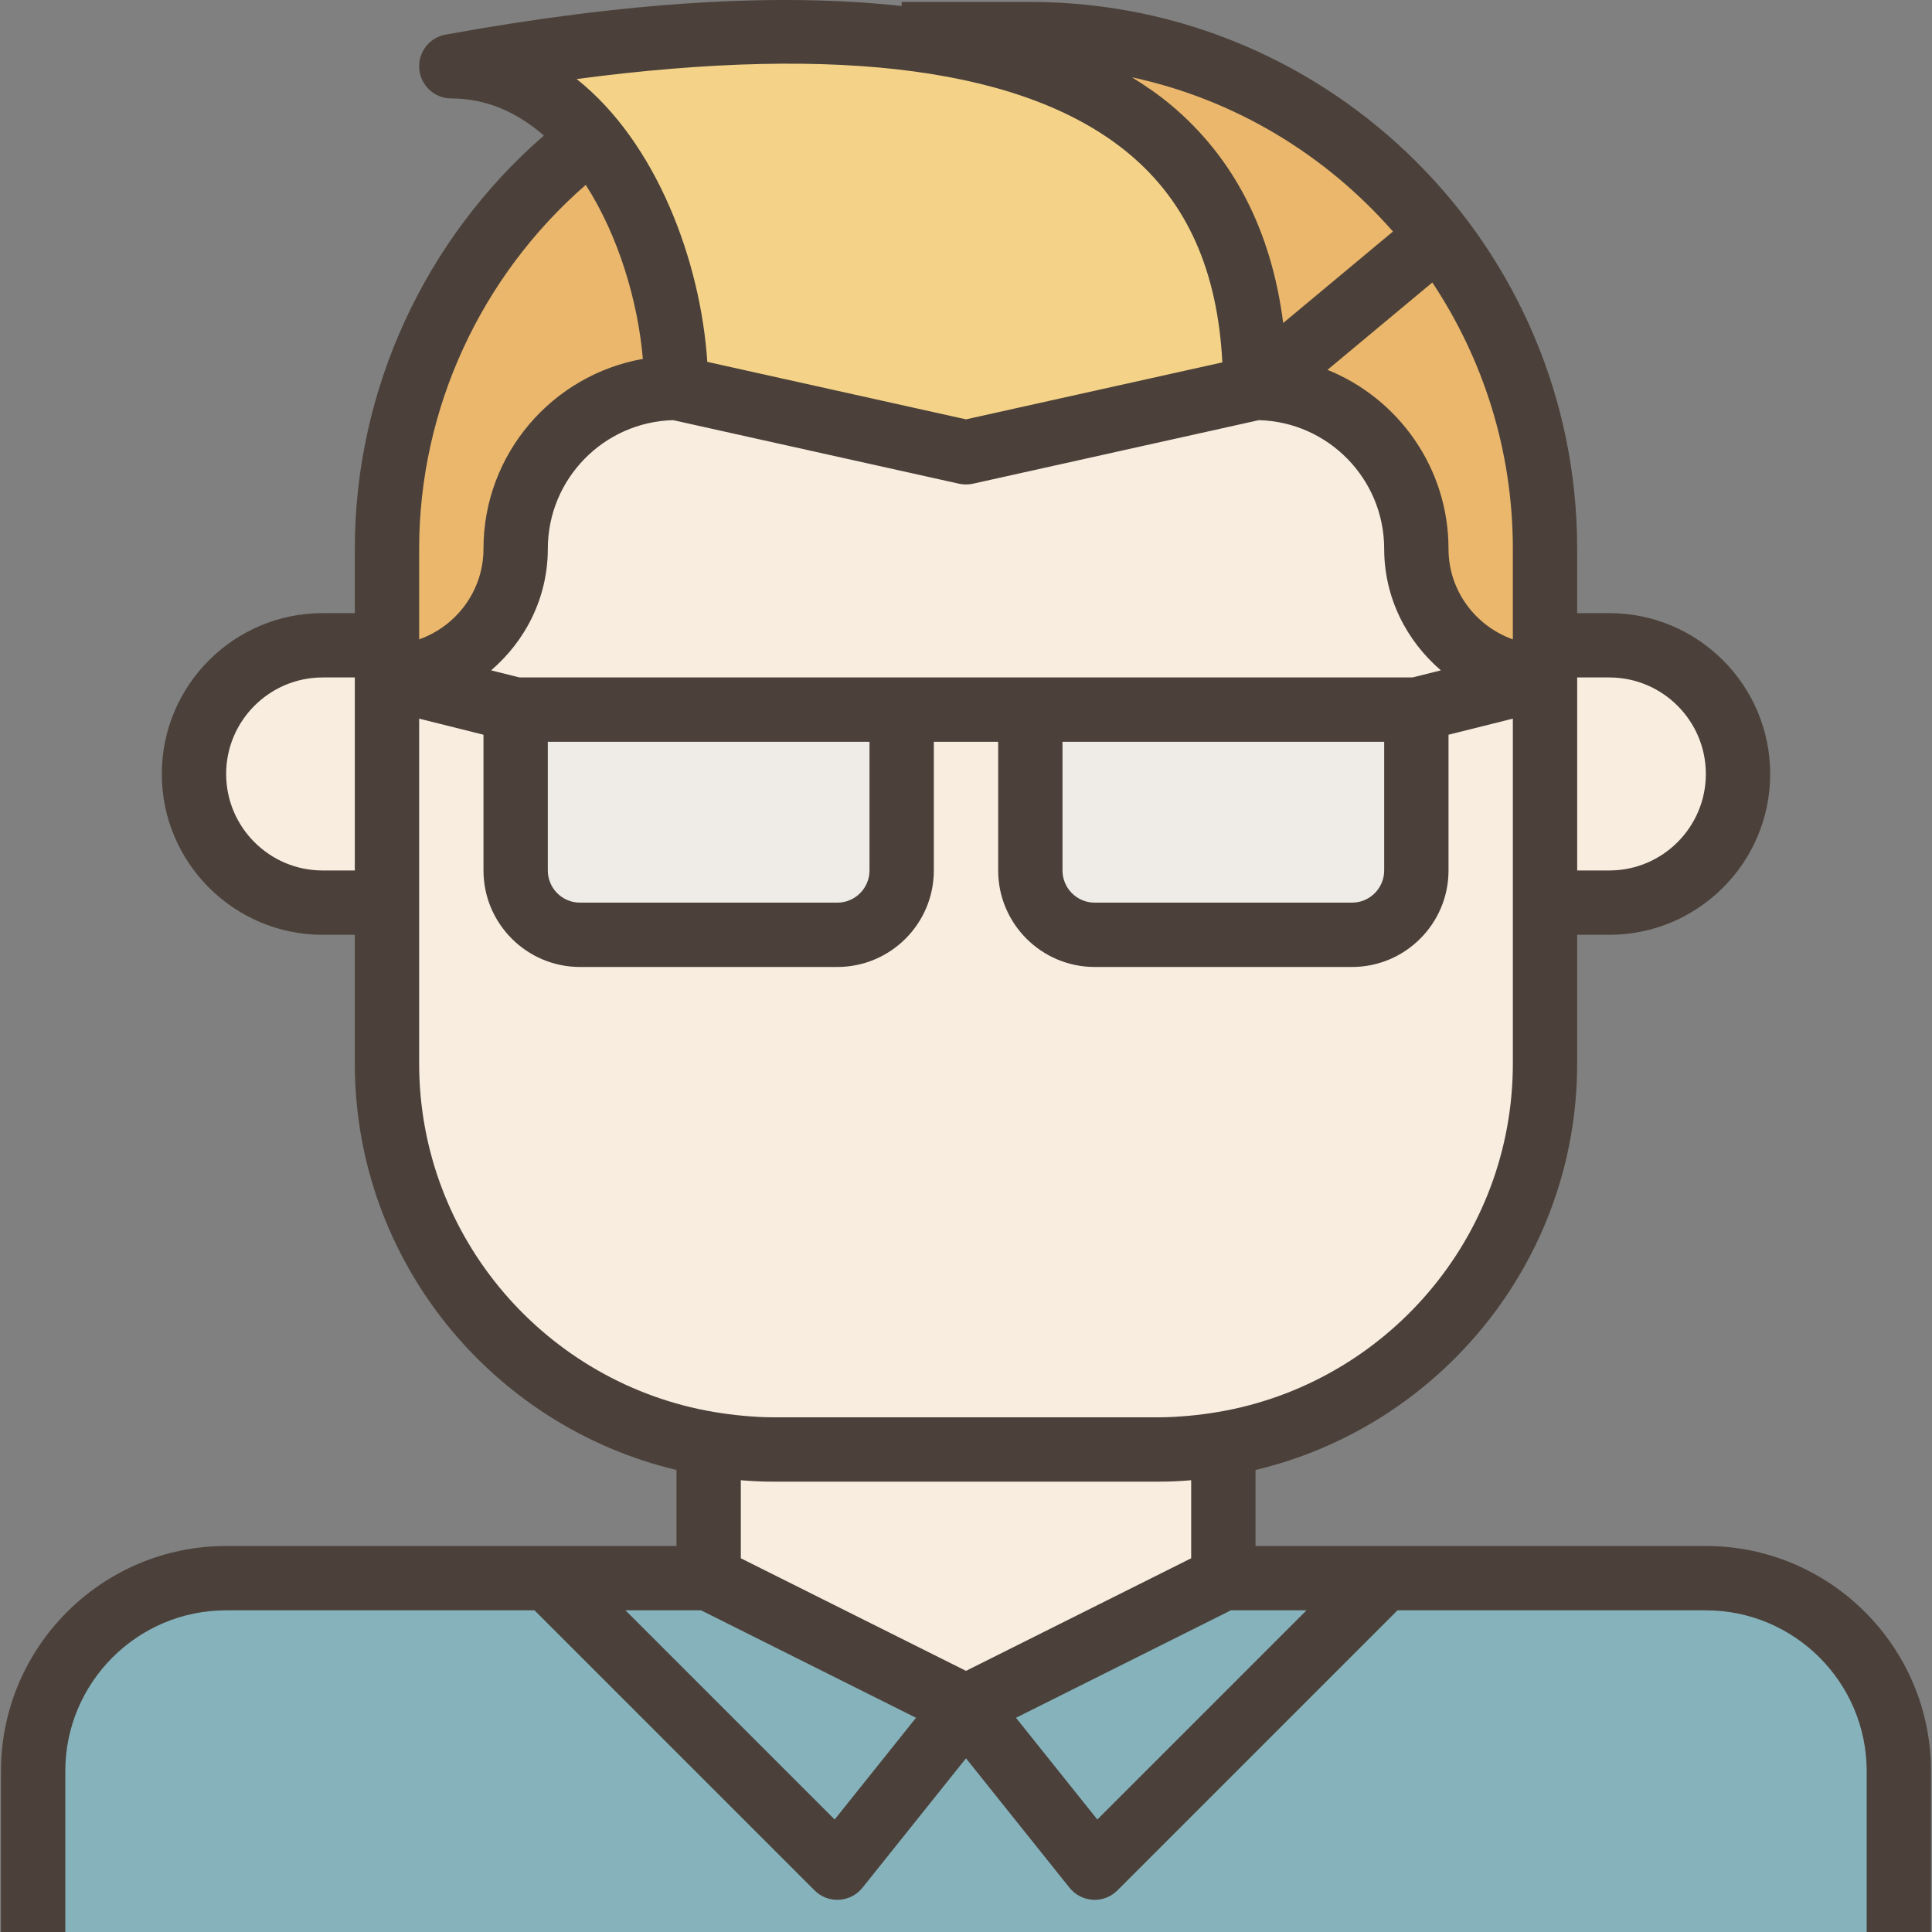 <?xml version="1.0" encoding="iso-8859-1"?>
<!-- Generator: Adobe Illustrator 19.0.0, SVG Export Plug-In . SVG Version: 6.00 Build 0)  -->
<svg version="1.1" id="Capa_1" xmlns="http://www.w3.org/2000/svg" xmlns:xlink="http://www.w3.org/1999/xlink" x="0px" y="0px"
	 viewBox="0 0 480.483 480.483" style="enable-background:new 0 0 480.483 480.483;" xml:space="preserve">
<rect x="0" y="0" width="480.483" height="480.483" fill="#808080" stroke="none"/>
<path style="fill:#EAB76C;" d="M128.241,136.483c0-22.088,17.912-40,40-40c0-21.272-7.504-45.832-21.152-62.08
	c-30.872,23.368-50.848,60.376-50.848,102.08v24v8C113.913,168.483,128.241,154.155,128.241,136.483z"/>
<path style="fill:#F4D389;" d="M240.241,112.483l72-16c0-3.048-0.096-6.16-0.328-9.304l-7.672-30.696l-12.864-19.304
	c-2.432-2.504-5.112-4.912-8.104-7.184l-27.032-13.512l0.32-0.16c-29.992-10.152-75.496-12.352-144.32,0.16
	c14.104,0,25.808,7.152,34.848,17.92c13.648,16.248,21.152,40.808,21.152,62.08L240.241,112.483z"/>
<path style="fill:#EAB76C;" d="M352.241,136.483c0,17.672,14.328,32,32,32v-8v-24c0-29.336-9.976-56.272-26.568-77.864
	l-45.432,37.864C334.329,96.483,352.241,114.395,352.241,136.483z"/>
<g>
	<path style="fill:#EFECE8;" d="M128.241,216.483c0,8.84,7.16,16,16,16h64c8.84,0,16-7.16,16-16v-40h-96V216.483z"/>
	<path style="fill:#EFECE8;" d="M272.241,232.483h64c8.84,0,16-7.16,16-16v-40h-96v40
		C256.241,225.323,263.401,232.483,272.241,232.483z"/>
</g>
<path style="fill:#86B2BC;" d="M424.241,392.483h-80h-40l-64,32l0,0l-64-32h-40h-80c-26.512,0-48,21.488-48,48v40h464v-40
	C472.241,413.971,450.753,392.483,424.241,392.483z"/>
<path style="fill:#F9EDE0;" d="M240.241,424.483l64-32v-33.44c45.384-7.632,80-47.008,80-94.56v-40h16c17.672,0,32-14.328,32-32
	s-14.328-32-32-32h-16v8c-17.672,0-32-14.328-32-32c0-22.088-17.912-40-40-40l-72,16l-72-16c-22.088,0-40,17.912-40,40
	c0,17.672-14.328,32-32,32v-8h-16c-17.672,0-32,14.328-32,32s14.328,32,32,32h16v40c0,47.552,34.616,86.928,80,94.56v33.44
	L240.241,424.483L240.241,424.483z M256.241,176.483h96v40c0,8.84-7.16,16-16,16h-64c-8.84,0-16-7.16-16-16V176.483z
	 M224.241,216.483c0,8.84-7.16,16-16,16h-64c-8.84,0-16-7.16-16-16v-40h96V216.483z"/>
<polygon style="fill:#EAB76C;" points="283.265,29.995 288.241,32.483 291.377,37.179 304.241,56.483 311.913,87.179 
	312.241,88.483 320.241,88.483 360.241,56.483 328.241,32.483 272.241,8.483 256.561,16.323 256.241,16.483 "/>
<path style="fill:#4B413A;" d="M424.241,384.483h-80h-32v-18.904c45.792-10.88,80-52.024,80-101.096v-32h8c22.056,0,40-17.944,40-40
	s-17.944-40-40-40h-8v-16c0-74.992-61.008-136-136-136h-32v1.016c-30.664-3.384-68.512-1.048-113.432,7.112
	c-4.072,0.736-6.912,4.464-6.536,8.584s3.824,7.288,7.968,7.288c8.848,0,16.52,3.56,23.024,9.232
	c-29.616,25.696-47.024,63.248-47.024,102.768v16h-8c-22.056,0-40,17.944-40,40s17.944,40,40,40h8v32
	c0,49.072,34.208,90.216,80,101.096v18.904h-32h-80c-30.88,0-56,25.128-56,56v40h16v-40c0-22.056,17.944-40,40-40h76.688
	l69.656,69.656c1.504,1.512,3.536,2.344,5.656,2.344c0.152,0,0.296-0.008,0.44-0.016c2.272-0.128,4.384-1.208,5.808-2.984
	l25.752-32.192l25.752,32.192c1.424,1.776,3.528,2.856,5.808,2.984c0.144,0.008,0.288,0.016,0.44,0.016
	c2.12,0,4.152-0.832,5.656-2.344l69.656-69.656h76.688c22.056,0,40,17.944,40,40v40h16v-40
	C480.241,409.611,455.121,384.483,424.241,384.483z M351.265,168.483h-95.024h-32h-95.024l-7.08-1.768
	c8.56-7.344,14.104-18.096,14.104-30.232c0-17.368,13.904-31.544,31.168-31.992l71.096,15.808c1.144,0.248,2.328,0.248,3.472,0
	l71.096-15.808c17.264,0.448,31.168,14.624,31.168,31.992c0,12.136,5.544,22.888,14.104,30.232L351.265,168.483z M344.241,184.483
	v32c0,4.416-3.592,8-8,8h-64c-4.408,0-8-3.584-8-8v-32H344.241z M216.241,184.483v32c0,4.416-3.592,8-8,8h-64c-4.408,0-8-3.584-8-8
	v-32H216.241z M400.241,168.483c13.232,0,24,10.768,24,24s-10.768,24-24,24h-8v-48H400.241z M376.241,159.011
	c-9.288-3.312-16-12.112-16-22.528c0-20.136-12.48-37.392-30.096-44.504l26.072-21.728c12.624,19,20.024,41.76,20.024,66.232
	V159.011z M346.425,57.579l-27.296,22.752c-2.944-22.88-12.264-41.168-28.048-54.336c-2.936-2.456-6.184-4.672-9.568-6.776
	C307.161,24.739,329.721,38.515,346.425,57.579z M280.825,38.275c14.424,12.04,21.984,29.088,23.168,51.848l-63.752,14.168
	l-64.336-14.296c-1.656-25.08-12.656-54.592-32.488-70.336C209.393,10.923,255.537,17.171,280.825,38.275z M145.673,45.979
	c8.12,12.64,12.968,28.864,14.208,43.28c-22.488,3.976-39.64,23.608-39.64,47.224c0,10.416-6.712,19.216-16,22.528v-22.528
	C104.241,101.667,119.617,68.659,145.673,45.979z M80.241,216.483c-13.232,0-24-10.768-24-24s10.768-24,24-24h8v48H80.241z
	 M104.241,264.483v-40v-45.76l16,4v33.76c0,13.232,10.768,24,24,24h64c13.232,0,24-10.768,24-24v-32h16v32c0,13.232,10.768,24,24,24
	h64c13.232,0,24-10.768,24-24v-33.76l16-4v45.76v40c0,43.512-31.776,79.648-73.312,86.672h-0.008
	c-2.544,0.424-4.952,0.736-7.288,0.952c-2.448,0.208-4.896,0.376-7.392,0.376h-96c-2.496,0-4.944-0.168-7.384-0.376
	c-2.336-0.224-4.744-0.528-7.288-0.952h-0.008C136.017,344.131,104.241,307.995,104.241,264.483z M288.241,368.483
	c2.608,0,5.264-0.12,8-0.352v19.408l-56,28l-56-28v-19.408c2.736,0.232,5.392,0.352,8,0.352H288.241z M207.577,452.507
	l-52.024-52.024h18.8l53.456,26.728L207.577,452.507z M272.905,452.507l-20.232-25.296l53.456-26.728h18.8L272.905,452.507z"/>
<g>
</g>
<g>
</g>
<g>
</g>
<g>
</g>
<g>
</g>
<g>
</g>
<g>
</g>
<g>
</g>
<g>
</g>
<g>
</g>
<g>
</g>
<g>
</g>
<g>
</g>
<g>
</g>
<g>
</g>
</svg>
